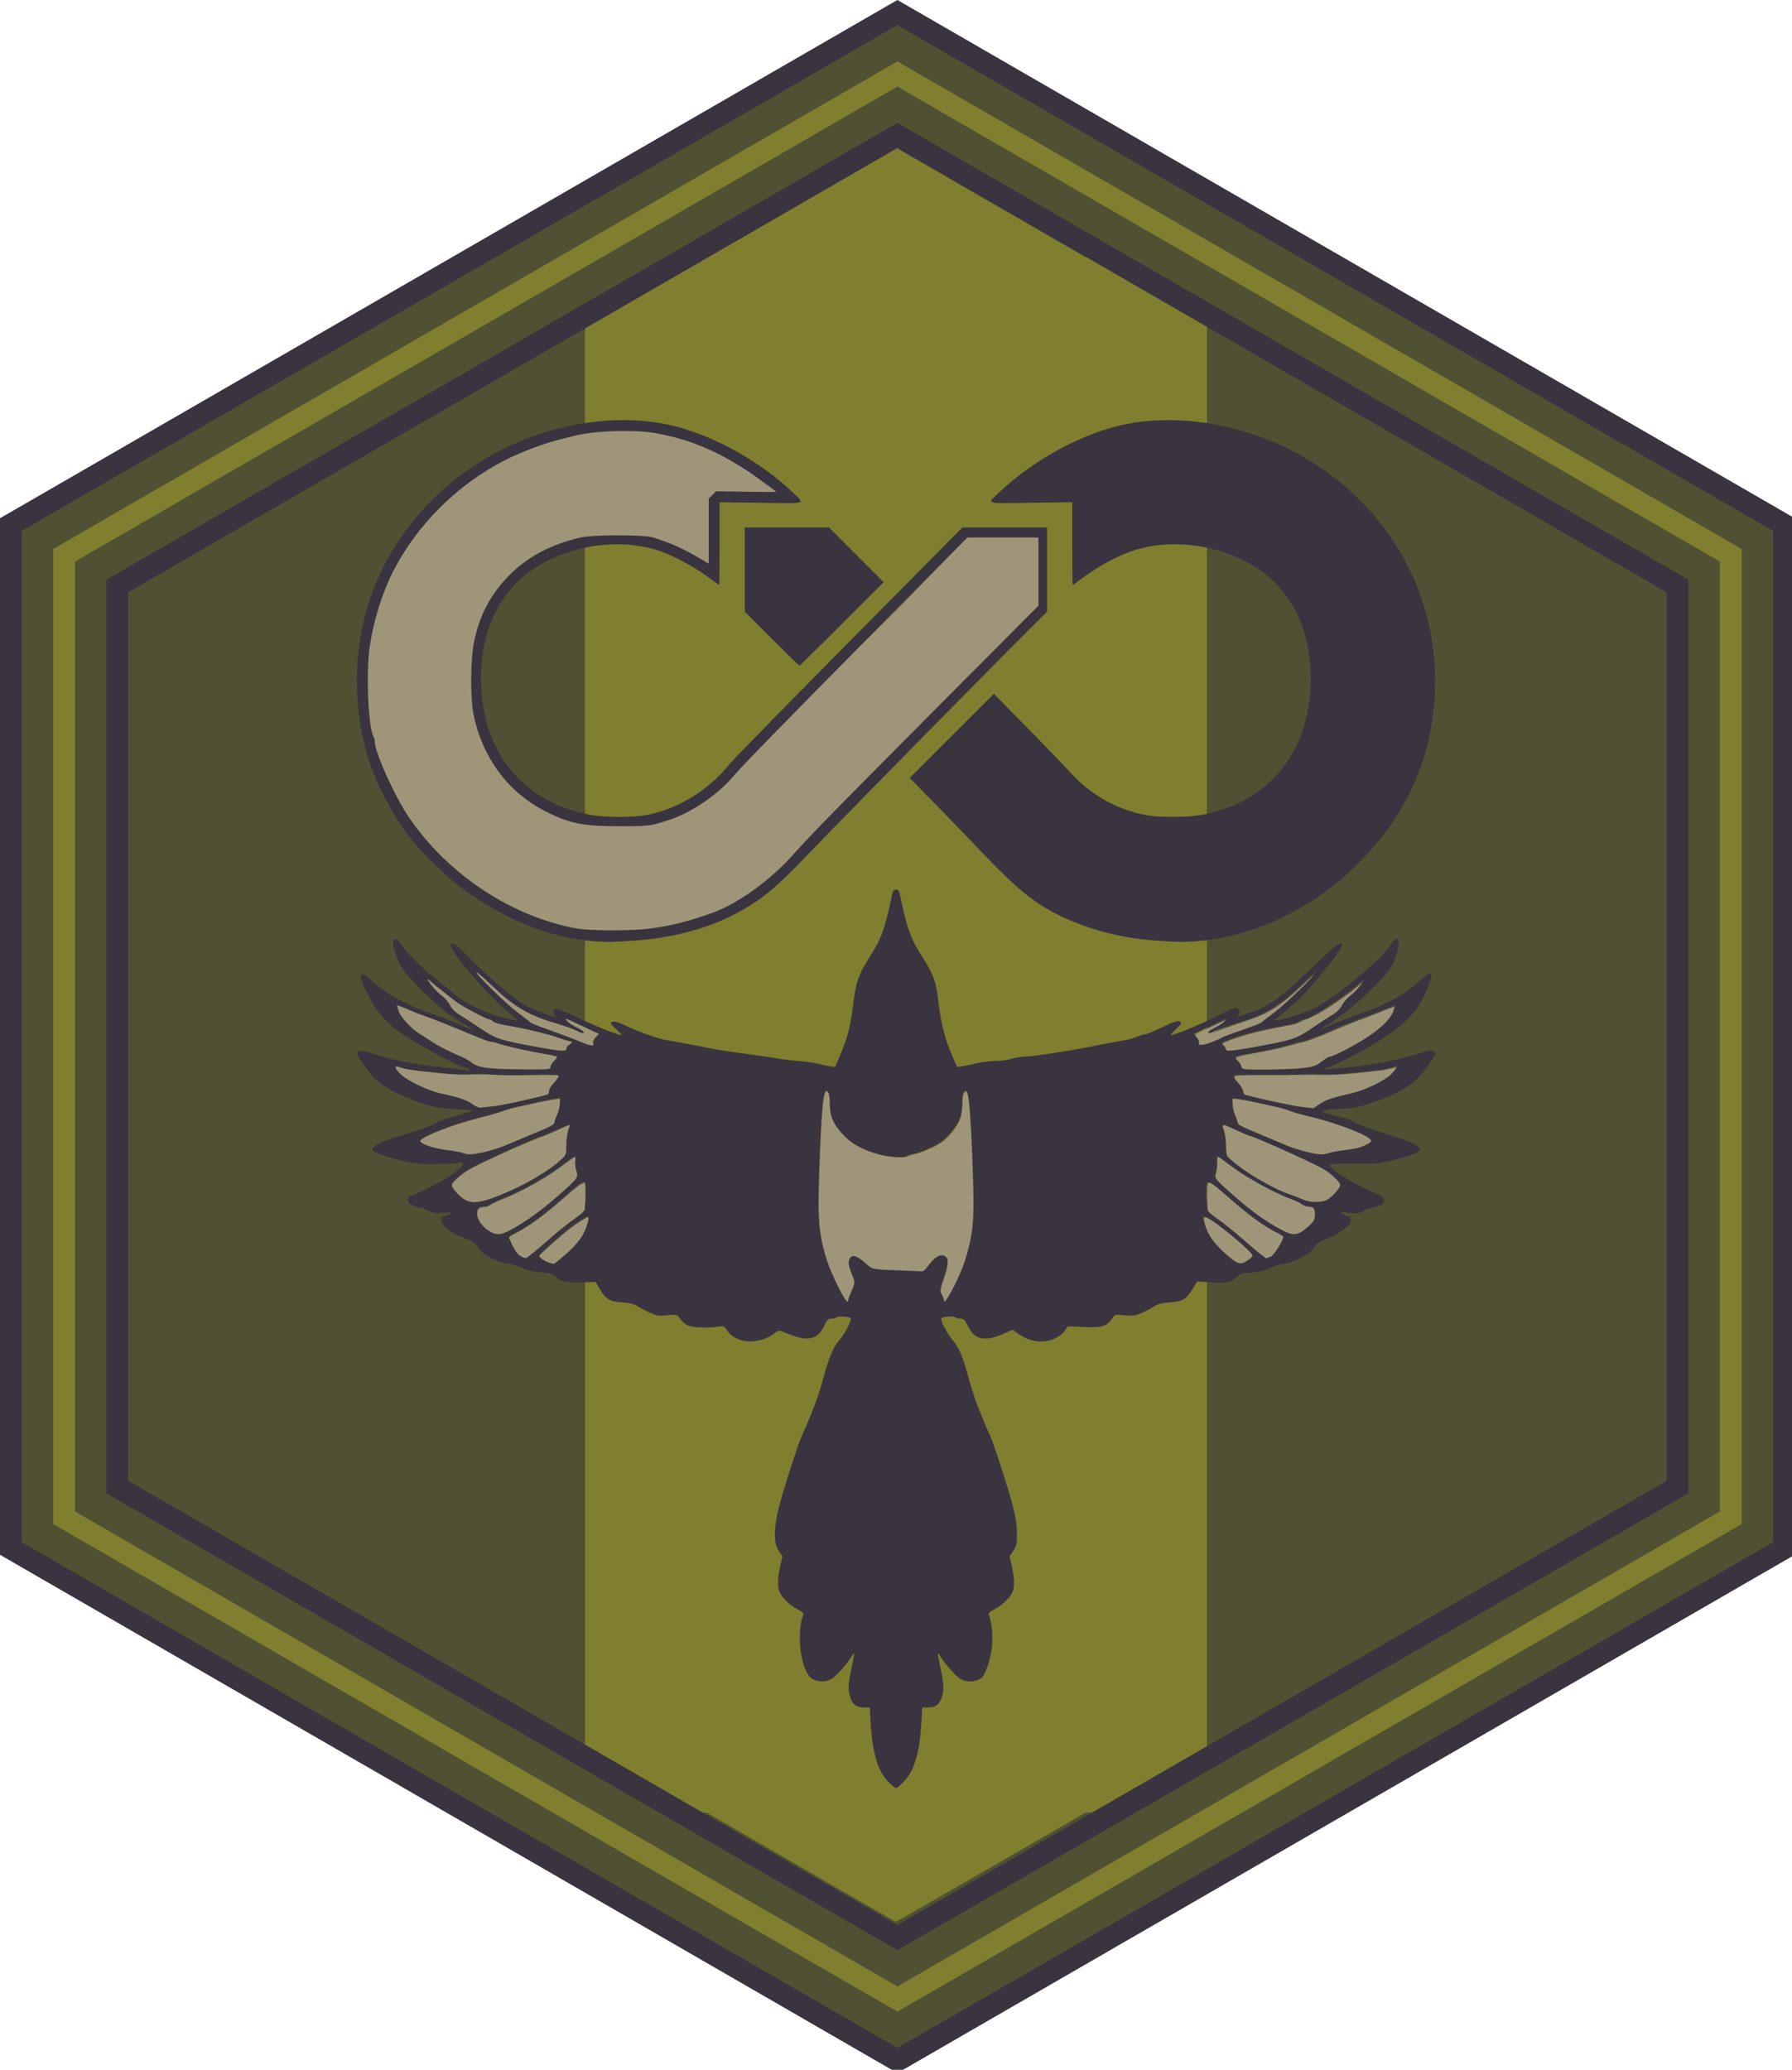 <?xml version="1.0" encoding="UTF-8" standalone="no"?>
<!-- Created with Inkscape (http://www.inkscape.org/) -->

<svg
   width="329.373mm"
   height="380.327mm"
   viewBox="0 0 329.373 380.327"
   version="1.1"
   id="svg21"
   inkscape:version="1.2.2 (732a01da63, 2022-12-09, custom)"
   sodipodi:docname="FGVSL_logo_hex_sub.svg"
   xml:space="preserve"
   xmlns:inkscape="http://www.inkscape.org/namespaces/inkscape"
   xmlns:sodipodi="http://sodipodi.sourceforge.net/DTD/sodipodi-0.dtd"
   xmlns="http://www.w3.org/2000/svg"
   xmlns:svg="http://www.w3.org/2000/svg"><sodipodi:namedview
     id="namedview23"
     pagecolor="#505050"
     bordercolor="#ffffff"
     borderopacity="1"
     inkscape:showpageshadow="0"
     inkscape:pageopacity="0"
     inkscape:pagecheckerboard="1"
     inkscape:deskcolor="#505050"
     inkscape:document-units="mm"
     showgrid="false"
     inkscape:zoom="0.70710678"
     inkscape:cx="359.21025"
     inkscape:cy="412.24325"
     inkscape:window-width="1920"
     inkscape:window-height="1016"
     inkscape:window-x="0"
     inkscape:window-y="0"
     inkscape:window-maximized="1"
     inkscape:current-layer="layer1" /><defs
     id="defs18" /><g
     inkscape:label="Bakgrund"
     inkscape:groupmode="layer"
     id="layer1"
     transform="translate(67.054,41.484)"
     style="display:inline"><path
       sodipodi:type="star"
       style="display:inline;fill:#505132;fill-opacity:1;stroke:#3a3440;stroke-width:15.118;stroke-linecap:butt;stroke-linejoin:miter;stroke-dasharray:none;stroke-opacity:1"
       id="path209"
       inkscape:flatsided="true"
       sodipodi:sides="6"
       sodipodi:cx="616.00067"
       sodipodi:cy="709.99939"
       sodipodi:r1="709.99939"
       sodipodi:r2="614.8775"
       sodipodi:arg1="-1.5707963"
       sodipodi:arg2="-1.0471975"
       inkscape:rounded="0"
       inkscape:randomized="0"
       d="m 616.001,0 614.878,355 0,709.999 -614.878,355 -614.877,-355 1.9e-5,-709.999 z"
       inkscape:transform-center-x="2.0533354e-06"
       inkscape:transform-center-y="-2.3666647e-06"
       inkscape:label="Bakgrund"
       transform="matrix(0.265,0,0,0.265,-65.351,-39.175)" /><path
       style="display:inline;fill:#807f2f;fill-opacity:1;stroke-width:0.265"
       d="m 80.17,301.607 -17.33,-10.033 -2.846,-0.01 -2.846,-0.01 -8.333,-4.805 -8.333,-4.805 V 148.68 15.416 l 8.324,-4.806 8.324,-4.806 h 2.815 2.815 L 80.202,-4.264 97.642,-14.333 115.081,-4.264 132.519,5.804 h 2.807 2.807 l 8.324,4.806 8.324,4.806 V 148.679 281.943 l -8.324,4.806 -8.324,4.806 h -2.807 -2.807 l -17.414,10.054 c -9.578,5.53 -17.457,10.049 -17.51,10.043 -0.053,-0.006 -7.894,-4.526 -17.426,-10.045 z"
       id="path348"
       inkscape:label="StolpeBana" /><path
       sodipodi:type="star"
       style="display:inline;fill:none;fill-opacity:1;stroke:#807f2f;stroke-width:15.118;stroke-linecap:butt;stroke-linejoin:miter;stroke-dasharray:none;stroke-opacity:1"
       id="path952"
       inkscape:flatsided="true"
       sodipodi:sides="6"
       sodipodi:cx="616.00067"
       sodipodi:cy="709.99939"
       sodipodi:r1="667.39935"
       sodipodi:r2="577.9848"
       sodipodi:arg1="-1.5707963"
       sodipodi:arg2="-1.0471976"
       inkscape:rounded="0"
       inkscape:randomized="0"
       d="m 616.001,42.6 577.985,333.7 0,667.399 -577.985,333.7 -577.985,-333.7 1.8e-5,-667.399 z"
       transform="matrix(0.265,0,0,0.265,-65.351,-39.175)"
       inkscape:transform-center-x="2.0533356e-06"
       inkscape:transform-center-y="-2.3666646e-06"
       inkscape:label="Rand" /><path
       sodipodi:type="star"
       style="display:inline;fill:none;fill-opacity:1;stroke:#3a3440;stroke-width:15.118;stroke-linecap:butt;stroke-linejoin:miter;stroke-dasharray:none;stroke-opacity:1"
       id="path946"
       inkscape:flatsided="true"
       sodipodi:sides="6"
       sodipodi:cx="616.00067"
       sodipodi:cy="709.99939"
       sodipodi:r1="624.79944"
       sodipodi:r2="541.09222"
       sodipodi:arg1="-1.5707963"
       sodipodi:arg2="-1.0471976"
       inkscape:rounded="0"
       inkscape:randomized="0"
       d="m 616.001,85.2 541.092,312.4 -1e-4,624.799 -541.092,312.4 -541.092,-312.4 1.7e-5,-624.799 z"
       transform="matrix(0.265,0,0,0.265,-65.351,-39.175)"
       inkscape:transform-center-x="2.0533357e-06"
       inkscape:transform-center-y="-2.3666646e-06"
       inkscape:label="Inre kant" /></g><g
     inkscape:groupmode="layer"
     id="layer3"
     inkscape:label="DevOps"
     transform="translate(-28.434,-16.842)"
     style="display:inline"><path
       style="fill:#9f9679;fill-opacity:1;stroke-width:0.42;stroke-dasharray:none"
       d="m 514.539,709.475 c -5.424,-0.48 -10.69,-0.586 -18.362,-2.572 -31.37,-8.125 -61.284,-25.874 -85.22,-50.315 -13.679,-13.968 -22.135,-25.088 -30.758,-41.911 -7.53,-14.691 -13.691,-28.736 -14.603,-35.071 -0.233,-1.619 -0.707,-4.64 -1.16,-5.82 -3.468,-9.028 -3.912,-43.289 -1.461,-60.879 1.856,-13.317 6.202,-29.817 11.624,-42.942 2.536,-6.139 9.208,-17.973 13.054,-24.009 17.652,-27.702 43.957,-51.201 72.942,-65.098 12.448,-5.968 25.984,-10.385 40.118,-13.923 14.506,-3.631 22.908,-5.408 39.929,-5.441 12.354,-0.024 19.935,0.33 29.14,2.17 12.869,2.572 23.931,7.254 36.773,13.571 8.915,4.385 15.996,9.696 23.578,14.924 4.887,3.369 18.398,13.554 19.109,14.271 0.282,0.284 -9.834,1.469 -23.744,0.161 l -20.875,0.276 -1.814,2.841 -0.509,3.189 -1.163,19.042 0.134,26.324 -6.551,-4.526 c -10.586,-7.315 -18.935,-10.598 -29.011,-13.986 -5.761,-1.937 -9.928,-2.856 -14.249,-3.226 -6.384,-0.547 -26.454,0.22 -32.978,0.761 -16.433,1.362 -36.616,8.751 -50.152,19.829 -7.023,5.747 -14.925,15.555 -19.614,23.278 -6.561,10.807 -10.289,24.543 -11.711,38.556 -0.675,6.65 -1.157,28.93 -0.484,34.631 2.097,17.753 10.856,37.532 22.157,50.741 8.798,10.283 17.52,16.532 30.368,22.849 16.001,7.867 21.926,7.403 49.829,7.403 21.003,0 19.173,-0.069 30.092,-3.635 10.669,-3.484 18.414,-8.651 28.288,-16.068 6.023,-4.524 11.746,-8.457 19.256,-16.667 11.114,-12.15 34.705,-34.672 113.887,-112.601 l 48.576,-50.593 25.534,0.291 25.803,0.1 -0.283,25.345 -0.409,23.953 -16.945,17.043 c -123.232,123.863 -133.688,135.608 -150.494,153.86 -13.498,14.66 -24.343,23.13 -37.423,31.576 -10.037,6.481 -16.783,10.164 -29.237,14.318 -12.957,4.321 -25.117,6.544 -37.397,8.104 -6.121,0.778 -36.783,0.481 -43.585,-0.122 z"
       id="path1342"
       sodipodi:nodetypes="ssssssssssssssssscccccssssssscsssssssccccccsssss"
       transform="scale(0.265)"
       inkscape:label="VitFyll" /><path
       style="display:inline;fill:#3a3440;fill-opacity:1;stroke-width:0.265;stroke-dasharray:none"
       d="m 136.241,189.654 c -7.858,-0.821 -16.505,-4.581 -23.968,-10.42 -2.123,-1.661 -6.113,-5.569 -7.96,-7.797 -2.759,-3.327 -6.047,-9.18 -7.658,-13.629 -2.755,-7.61 -3.379,-17.011 -1.687,-25.397 2.546,-12.619 10.414,-23.694 21.885,-30.809 10.852,-6.731 24.593,-9.224 35.574,-6.454 7.36,1.856 15.717,6.499 21.411,11.897 2.678,2.538 3.25,2.31 -5.474,2.189 l -7.672,-0.106 v 7.607 c 0,4.184 -0.029,7.607 -0.065,7.607 -0.036,-8e-5 -0.998,-0.692 -2.139,-1.538 -2.192,-1.626 -5.832,-3.619 -8.252,-4.519 -6.626,-2.465 -15.238,-1.688 -21.921,1.979 -7.449,4.087 -11.508,11.667 -11.464,21.409 0.06,13.209 7.508,22.476 19.999,24.881 2.707,0.521 7.876,0.535 10.48,0.028 5.797,-1.129 11.385,-4.559 15.149,-9.298 0.578,-0.728 10.456,-10.818 21.95,-22.423 l 20.899,-21.101 h 7.778 7.778 v 7.744 7.744 l -2.93,2.906 c -6.078,6.027 -35.787,36.216 -40.991,41.652 -3.866,4.039 -6.222,6.26 -8.202,7.734 -6.421,4.778 -14.29,7.469 -23.812,8.144 -4.338,0.307 -5.554,0.304 -8.708,-0.026 z m 11.727,-2.199 c 3.908,-0.516 7.11,-1.329 11.482,-2.913 4.645,-1.684 10.579,-5.963 14.734,-10.625 3.248,-3.644 8.112,-8.613 27.313,-27.899 l 17.799,-17.878 v -6.265 -6.265 h -6.53 -6.53 l -16.423,16.611 c -18.7,18.914 -24.81,25.184 -26.844,27.546 -2.747,3.19 -7.525,6.409 -11.407,7.685 -3.621,1.191 -3.745,1.207 -9.26,1.207 -6.857,0 -9.304,-0.508 -13.882,-2.883 -6.715,-3.484 -11.351,-9.81 -12.955,-17.677 -0.608,-2.984 -0.555,-10.176 0.099,-13.306 1.001,-4.792 2.834,-8.367 6.056,-11.807 3.456,-3.691 7.886,-6.092 13.67,-7.41 2.203,-0.502 11.46,-0.499 13.097,0.004 3.352,1.031 5.631,2.055 8.93,4.013 l 1.389,0.824 v -5.987 -5.987 l 0.664,-0.664 0.664,-0.664 5.554,0.081 c 3.055,0.044 5.554,0.061 5.553,0.037 -1.5e-4,-0.024 -1.28,-0.981 -2.845,-2.127 -6.537,-4.786 -12.584,-7.492 -19.381,-8.674 -4.043,-0.703 -11.518,-0.437 -15.214,0.54 -0.728,0.192 -2.156,0.557 -3.175,0.811 -2.101,0.523 -6.6,2.264 -9.072,3.512 -8.859,4.472 -16.472,12.021 -20.81,20.635 -2.003,3.978 -3.577,9.067 -4.264,13.79 -0.684,4.7 -0.273,14.631 0.679,16.409 0.144,0.269 0.262,0.709 0.262,0.977 0,1.945 3.607,9.965 6.222,13.835 7.121,10.538 18.979,18.394 30.952,20.508 2.607,0.46 10.012,0.465 13.47,0.008 z m 92.674,2.203 c -6.175,-0.443 -12.332,-2.066 -17.509,-4.617 -4.607,-2.27 -7.703,-4.771 -13.754,-11.109 -2.908,-3.046 -7.192,-7.475 -9.519,-9.843 l -4.232,-4.304 7.736,-7.734 7.736,-7.734 6.017,6.111 c 3.309,3.361 6.906,7.097 7.993,8.302 3.682,4.082 8.486,6.821 13.767,7.85 2.543,0.495 7.732,0.489 10.451,-0.013 12.395,-2.286 19.968,-11.701 20.028,-24.896 0.037,-8.127 -2.815,-14.862 -8.11,-19.15 -6.671,-5.403 -17.307,-7.201 -25.211,-4.261 -2.928,1.089 -6.028,2.824 -8.846,4.949 -0.826,0.623 -1.54,1.132 -1.587,1.132 -0.047,8e-5 -0.086,-3.423 -0.086,-7.607 v -7.607 l -7.672,0.106 c -8.689,0.12 -8.137,0.319 -5.634,-2.031 5.991,-5.626 14.143,-10.182 21.57,-12.055 10.982,-2.769 24.722,-0.276 35.574,6.454 15.584,9.666 24.135,26.337 22.699,44.258 -0.932,11.641 -5.705,21.592 -14.447,30.125 -7.846,7.658 -18.173,12.69 -28.108,13.695 -3.044,0.308 -4.29,0.305 -8.855,-0.022 z m -70.362,-55.464 -4.958,-4.963 v -7.737 -7.737 h 7.742 7.742 l 5.022,5.028 5.022,5.028 -7.669,7.672 c -4.218,4.22 -7.731,7.672 -7.806,7.672 -0.075,0 -2.368,-2.234 -5.095,-4.963 z"
       id="path425"
       inkscape:label="SvartLinje" /></g><g
     inkscape:groupmode="layer"
     id="layer4"
     inkscape:label="Skata"
     transform="translate(1.703,2.309)"><path
       style="fill:#9f9679;fill-opacity:1;stroke-width:0.211;stroke-dasharray:none"
       d="m 269.35,688.4 c -1.483,0.561 -0.519,2.372 -0.276,3.429 1.563,5.732 5.931,10.089 10.16,14.011 4.271,3.933 9.484,6.577 14.247,9.834 6.753,4.324 14.119,7.559 21.419,10.824 4.363,1.977 7.962,5.726 12.863,6.565 8.708,1.793 17.665,1.491 26.506,1.76 6.734,0.004 13.505,0.355 20.215,-0.349 1.426,-0.045 2.378,-1.285 2.554,-2.615 0.796,-2.506 3.388,-3.886 4.331,-6.272 0.165,-1.704 -2.024,-1.86 -3.202,-2.191 -9.02,-1.766 -18.075,-3.206 -26.993,-5.408 -4.93,-1.105 -9.767,-2.464 -14.595,-3.969 -2.203,-0.212 -4.338,-0.797 -6.401,-1.611 -12.671,-4.802 -25.003,-10.458 -37.734,-15.109 -7.636,-2.657 -15.058,-5.885 -22.568,-8.878 -0.175,-0.003 -0.352,-0.023 -0.526,-0.02 z"
       id="path1438"
       transform="scale(0.265)" /><path
       style="fill:#9f9679;fill-opacity:1;stroke-width:0.211;stroke-dasharray:none"
       d="m 290.605,670.428 c -1.451,0.327 -0.734,1.983 -0.064,2.72 2.726,4.25 6.282,7.884 10.251,10.982 2.484,2.108 4.118,4.941 5.894,7.615 3.131,4.134 8.052,6.239 12.156,9.199 5.73,3.631 11.154,7.803 17.238,10.842 8.319,3.702 17.447,4.904 26.3,6.698 6.953,1.208 13.884,2.708 20.917,3.352 1.537,-0.118 3.822,0.21 4.435,-1.64 0.437,-2.372 3.23,-3.168 4.142,-5.256 0.253,-1.124 -1.03,-1.699 -1.954,-1.469 -5.784,-1.304 -11.261,-3.623 -17.015,-5.072 -10.169,-2.876 -20.58,-4.738 -30.951,-6.701 -2.291,-0.492 -4.666,-1.076 -6.458,-2.679 -1.976,-0.97 -4.148,-1.359 -6.078,-2.474 -6.049,-3.02 -12.126,-6.065 -17.753,-9.827 -6.926,-5.14 -13.605,-10.594 -20.254,-16.086 -0.242,-0.156 -0.516,-0.232 -0.806,-0.204 z"
       id="path1440"
       transform="scale(0.265)" /><path
       style="fill:#9f9679;fill-opacity:1;stroke-width:0.211;stroke-dasharray:none"
       d="m 324.418,665.577 c -1.344,0.348 -0.776,1.914 -0.018,2.562 6.983,7.951 14.719,15.212 22.586,22.276 4.811,4.24 10.033,7.976 15.087,11.911 3.03,1.717 6.447,2.656 9.665,3.968 9.352,3.332 18.635,6.852 27.857,10.526 2.104,0.737 4.467,1.812 6.681,0.927 0.747,-1.314 -0.287,-3.023 0.792,-4.294 0.852,-1.452 2.514,-2.401 3.133,-3.939 0.127,-1.408 -1.772,-1.504 -2.642,-2.156 -6.812,-3.186 -13.547,-6.564 -20.474,-9.488 -1.261,-0.319 -1.736,1.367 -0.927,2.13 2.105,2.892 5.505,4.418 8.541,6.116 0.785,0.405 1.691,0.907 2.34,1.358 -3.776,-1.803 -7.619,-3.476 -11.632,-4.69 -8.289,-2.793 -16.909,-4.929 -24.645,-9.064 -10.275,-5.013 -18.829,-12.917 -27.088,-20.696 -2.805,-2.468 -5.435,-5.189 -8.502,-7.332 -0.233,-0.115 -0.496,-0.166 -0.754,-0.117 z"
       id="path1442"
       transform="scale(0.265)" /><path
       style="fill:#9f9679;fill-opacity:1;stroke-width:0.211;stroke-dasharray:none"
       d="m 268.763,730.877 c -1.566,0.032 -1.692,2.02 -0.856,2.984 3.989,6.027 10.718,9.361 17.047,12.383 5.72,2.824 11.862,4.607 18.057,6.043 5.265,1.35 10.657,2.423 15.536,4.904 2.802,1.422 5.253,3.894 8.494,4.22 7.557,-0.588 15.069,-1.686 22.462,-3.365 8.21,-1.805 16.48,-3.429 24.562,-5.752 2.105,-0.975 1.46,-3.739 2.644,-5.389 1.651,-2.93 4.763,-4.952 5.81,-8.221 0.067,-1.637 -1.895,-1.84 -3.117,-1.835 -10.686,-0.423 -21.356,0.237 -32.042,0.014 -5.157,-0.007 -10.296,-0.172 -15.446,-0.552 -10.47,-0.149 -20.949,0.556 -31.37,-0.726 -8.767,-0.962 -17.669,-1.507 -26.249,-3.282 -1.875,-0.353 -3.629,-1.255 -5.532,-1.426 z"
       id="path1445"
       transform="scale(0.265)" /><path
       style="fill:#9f9679;fill-opacity:1;stroke-width:0.211;stroke-dasharray:none"
       d="m 382.237,753.012 c -10.365,1.326 -20.571,3.914 -30.789,6.146 -6.217,1.352 -12.083,3.902 -18.258,5.416 -9.394,2.425 -18.826,4.897 -27.96,8.241 -6.375,2.384 -12.9,4.623 -18.726,8.203 -1.327,0.675 -2.698,2.509 -1.365,3.84 3.151,2.735 7.413,3.65 11.361,4.631 6.937,1.628 14.186,1.755 20.904,4.154 5.437,0.505 10.819,-0.956 16.058,-2.231 10.25,-2.763 19.779,-7.536 29.61,-11.437 4.908,-2.161 10.034,-3.926 14.659,-6.671 1.323,-0.726 1.918,-2.14 2.172,-3.551 1.501,-4.179 3.443,-8.326 3.508,-12.855 -0.1,-1.231 0.715,-3.25 -0.817,-3.854 -0.117,-0.029 -0.238,-0.038 -0.358,-0.032 z"
       id="path1447"
       transform="scale(0.265)" /><path
       style="fill:#9f9679;fill-opacity:1;stroke-width:0.211;stroke-dasharray:none"
       d="m 388.965,771.206 c -7.049,2.533 -13.592,6.349 -20.74,8.646 -13.679,5.328 -26.977,11.578 -40.254,17.827 -6.745,3.209 -13.515,6.74 -18.784,12.152 -1.583,1.517 -3.362,3.837 -2.187,6.101 1.943,3.399 4.809,6.262 7.985,8.527 3.514,2.547 8.087,3.008 12.243,2.128 7.795,-1.624 15.141,-4.862 22.379,-8.094 12.488,-5.88 24.809,-12.601 35.092,-21.923 1.814,-1.495 2.994,-3.674 3.023,-6.046 0.451,-5.347 0.045,-10.828 2.104,-15.899 0.372,-1.13 1.125,-3.427 -0.861,-3.418 z"
       id="path1449"
       transform="scale(0.265)" /><path
       style="fill:#9f9679;fill-opacity:1;stroke-width:0.211;stroke-dasharray:none"
       d="m 392.839,793.342 c -2.218,0.826 -3.967,2.597 -5.935,3.879 -12.082,9.199 -25.308,16.969 -39.155,23.232 -5.175,2.354 -10.724,4.059 -15.519,7.19 -2.322,0.958 -5.55,0.055 -7.161,2.428 -1.31,1.908 -0.855,4.378 -0.624,6.532 1.854,5.533 6.541,9.911 11.904,12.038 3.709,1.602 7.676,-0.16 11.018,-1.817 14.491,-7.421 27.15,-17.875 39.228,-28.677 2.781,-2.692 5.892,-5.17 8.055,-8.414 1.342,-2.197 0.386,-4.752 -0.194,-7.013 -0.657,-2.87 -0.043,-5.846 -0.486,-8.723 -0.178,-0.437 -0.666,-0.712 -1.131,-0.655 z"
       id="path1451"
       transform="scale(0.265)" /><path
       style="fill:#9f9679;fill-opacity:1;stroke-width:0.211;stroke-dasharray:none"
       d="m 399.408,811.241 c -3.355,0.765 -5.91,3.35 -8.549,5.4 -11.822,10.13 -23.367,20.803 -37.041,28.42 -2.512,1.529 -5.494,2.505 -7.548,4.658 -0.582,1.205 0.637,2.461 0.975,3.637 2.027,3.949 3.605,8.619 7.591,11.054 1.342,0.703 2.865,1.603 4.416,1.378 3.419,-1.968 6.272,-4.787 9.344,-7.239 8.756,-7.518 17.439,-15.113 26.848,-21.792 1.77,-1.503 4.031,-2.772 5.007,-4.97 0.76,-3.694 0.541,-7.519 0.726,-11.271 -0.084,-2.86 0.159,-5.822 -0.608,-8.601 -0.2,-0.442 -0.685,-0.702 -1.163,-0.672 z"
       id="path1453"
       transform="scale(0.265)" /><path
       style="fill:#9f9679;fill-opacity:1;stroke-width:0.211;stroke-dasharray:none"
       d="m 401.49,835.659 c -2.888,0.591 -5.292,2.52 -7.758,4.038 -7.674,5.332 -14.61,11.639 -21.55,17.875 -1.701,1.739 -3.81,3.208 -5.067,5.313 -0.125,1.436 1.383,2.334 2.285,3.245 2.5,1.772 5.377,3.141 8.395,3.726 1.759,-0.102 3.008,-1.684 4.395,-2.609 4.85,-4.091 9.682,-8.294 13.739,-13.193 3.8,-4.85 6.434,-10.672 7.359,-16.768 0.09,-1.004 -0.831,-1.769 -1.799,-1.627 z"
       id="path1455"
       transform="scale(0.265)" /><path
       style="fill:#9f9679;fill-opacity:1;stroke-width:0.211;stroke-dasharray:none"
       d="m 664.302,747.919 c -2.302,0.896 -2.857,3.65 -2.967,5.862 -0.376,5.674 -0.136,11.666 -3.116,16.732 -2.746,4.815 -6.366,9.103 -10.686,12.588 -4.394,3.11 -9.39,5.283 -14.414,7.163 -3.569,1.297 -7.349,1.914 -10.854,3.417 -3.943,0.583 -7.892,0.069 -11.799,-0.412 -9.361,-1.452 -18.664,-4.742 -26.209,-10.547 -5.127,-4.202 -9.751,-9.438 -12.003,-15.727 -1.824,-5.158 -0.935,-10.766 -2.024,-16.073 -0.415,-1.315 -1.416,-3.045 -2.977,-2.973 -1.564,0.652 -1.643,2.701 -2.13,4.101 -1.273,6.588 -1.418,13.333 -1.911,20.01 -0.935,17.245 -1.662,34.506 -1.919,51.775 -0.133,12.932 0.712,26.021 4.51,38.456 2.908,10.069 7.293,19.666 12.356,28.822 1.1,1.607 1.869,3.693 3.618,4.706 1.427,0.476 1.972,-1.213 2.066,-2.295 1.108,-4.031 3.871,-7.615 3.989,-11.893 -0.31,-3.595 -2.356,-6.744 -3.22,-10.21 -0.554,-2.187 -1.043,-4.924 0.804,-6.599 1.855,-0.832 3.81,0.631 5.325,1.607 3.276,2.124 5.734,5.652 9.635,6.696 5.509,1.113 11.18,0.94 16.769,1.274 5.759,0.181 11.518,0.527 17.265,0.7 3.03,-1.156 4.429,-4.394 6.613,-6.584 2.023,-2.115 4.434,-4.88 7.676,-4.448 1.853,0.463 2.557,2.57 2.263,4.293 -0.768,6.141 -3.675,11.763 -4.838,17.811 -0.407,1.808 0.301,3.53 1.212,5.056 0.531,1.199 1.235,2.46 1.053,3.805 0.354,1.501 2.268,0.893 2.844,-0.114 3.526,-4.543 5.85,-9.879 8.316,-15.038 6.165,-13.256 10.186,-27.619 10.846,-42.265 0.723,-15.845 -0.16,-31.706 -0.716,-47.543 -0.578,-11.836 -0.942,-23.705 -2.338,-35.48 -0.435,-2.165 -0.633,-4.614 -2.065,-6.387 -0.261,-0.234 -0.628,-0.339 -0.973,-0.285 z"
       id="path1457"
       transform="scale(0.265)" /><path
       style="fill:#9f9679;fill-opacity:1;stroke-width:0.211;stroke-dasharray:none"
       d="m 830.062,835.527 c -1.607,0.066 -1.525,2.038 -1.145,3.147 1.254,5.928 3.83,11.602 7.867,16.158 4.203,4.749 8.77,9.26 13.975,12.907 2.171,1.633 5.209,2.325 7.684,0.938 2.28,-1.175 4.659,-2.634 5.991,-4.888 0.364,-1.675 -1.355,-2.841 -2.275,-4.007 -6.98,-6.941 -14.689,-13.117 -22.568,-19.002 -2.926,-1.951 -5.715,-4.466 -9.231,-5.244 -0.1,-0.01 -0.2,-0.014 -0.3,-0.01 z"
       id="path1467"
       transform="scale(0.265)" /><path
       style="fill:#9f9679;fill-opacity:1;stroke-width:0.211;stroke-dasharray:none"
       d="m 832.572,811.303 c -1.754,0.24 -1.504,2.44 -1.592,3.736 -0.062,5.476 -0.18,10.985 0.387,16.438 0.918,2.323 3.281,3.641 5.092,5.211 7.974,5.722 15.546,11.974 22.913,18.454 4.278,3.542 8.321,7.429 12.99,10.46 1.477,0.769 3.073,-0.42 4.454,-0.929 2.359,-1.503 3.732,-4.111 5.313,-6.341 1.457,-2.487 3.243,-4.965 3.745,-7.854 -0.311,-1.875 -2.542,-2.446 -3.91,-3.393 -14.969,-7.49 -27.381,-18.911 -39.971,-29.715 -2.718,-2.136 -5.29,-4.664 -8.551,-5.948 -0.283,-0.079 -0.576,-0.137 -0.871,-0.119 z"
       id="path1469"
       transform="scale(0.265)" /><path
       style="fill:#9f9679;fill-opacity:1;stroke-width:0.211;stroke-dasharray:none"
       d="m 838.966,793.357 c -1.572,0.305 -0.935,2.328 -1.128,3.461 -9.1e-4,2.772 0.073,5.58 -0.848,8.251 -0.668,2.165 -0.217,4.64 1.48,6.217 6.346,6.78 13.524,12.724 20.688,18.611 8.489,6.785 17.466,13.106 27.322,17.752 2.89,1.414 6.332,2.266 9.414,0.917 4.199,-1.754 7.488,-5.11 10.482,-8.435 1.868,-2.339 1.302,-5.529 1.271,-8.298 -0.153,-2.319 -2.541,-3.529 -4.626,-3.583 -1.909,-0.061 -3.809,-0.559 -5.275,-1.839 -5.486,-2.977 -11.5,-4.825 -17.083,-7.612 -12.093,-5.821 -23.739,-12.597 -34.446,-20.767 -2.297,-1.56 -4.408,-3.499 -6.946,-4.65 -0.099,-0.021 -0.202,-0.028 -0.303,-0.024 z"
       id="path1471"
       transform="scale(0.265)" /><path
       style="fill:#9f9679;fill-opacity:1;stroke-width:0.211;stroke-dasharray:none"
       d="m 842.885,771.273 c -1.625,0.207 -1.145,2.175 -0.737,3.214 2.074,5.181 1.709,10.776 2.137,16.239 0.036,2.305 1.233,4.385 2.994,5.818 7.34,6.791 15.939,12.056 24.617,16.948 6.553,3.628 13.345,6.842 20.452,9.233 4.881,1.823 9.726,4.342 15.081,4.186 3.589,-0.033 7.517,-0.417 10.292,-2.954 2.884,-2.469 5.78,-5.163 7.534,-8.579 0.847,-1.992 -1.1,-3.697 -2.201,-5.123 -4.244,-4.886 -9.918,-8.177 -15.699,-10.916 -13.809,-6.712 -27.79,-13.089 -41.979,-18.958 -2.362,-1.024 -4.911,-1.46 -7.217,-2.635 -5.022,-2.085 -9.843,-4.691 -14.986,-6.46 -0.095,-0.012 -0.191,-0.017 -0.287,-0.011 z"
       id="path1473"
       transform="scale(0.265)" /><path
       style="fill:#9f9679;fill-opacity:1;stroke-width:0.211;stroke-dasharray:none"
       d="m 848.911,753.128 c -0.937,1.16 -0.244,2.835 -0.285,4.217 0.182,3.688 1.405,7.182 2.805,10.562 0.861,1.939 0.896,4.706 3.194,5.599 9.332,4.764 19.181,8.384 28.777,12.565 8.144,3.337 16.552,6.256 25.281,7.568 3.502,0.435 6.988,-0.289 10.327,-1.291 8,-1.883 16.637,-1.443 24.079,-5.351 1.486,-0.837 3.711,-1.673 3.838,-3.65 -0.431,-1.893 -2.551,-2.702 -4.007,-3.691 -8.416,-4.52 -17.538,-7.55 -26.638,-10.363 -8.744,-2.75 -17.779,-4.434 -26.454,-7.389 -7.362,-2.808 -15.214,-3.941 -22.852,-5.75 -5.828,-1.217 -11.677,-2.608 -17.602,-3.128 -0.154,0.034 -0.308,0.068 -0.463,0.101 z"
       id="path1475"
       transform="scale(0.265)" /><path
       style="fill:#9f9679;fill-opacity:1;stroke-width:0.421;stroke-dasharray:none"
       d="m 963.319,730.926 c -5.367,1.537 -10.862,2.659 -16.426,3.116 -13.619,1.531 -27.172,3.037 -40.877,2.563 -18.413,0.077 -36.852,-0.133 -55.247,0.593 -2.207,1.074 -0.21,3.64 0.84,4.818 2.142,2.518 4.549,5.132 4.88,8.546 1.996,2.634 5.879,2.493 8.769,3.513 13.323,3.096 26.736,6.406 40.371,7.549 4.265,-2.105 8.048,-5.25 12.735,-6.511 10.134,-3.117 20.845,-4.931 30.405,-9.828 6.02,-3.028 12.497,-6.656 15.734,-12.823 0.261,-0.766 -0.359,-1.63 -1.185,-1.536 z"
       id="path1477"
       transform="scale(0.265)" /><path
       style="fill:#9f9679;fill-opacity:1;stroke-width:0.421;stroke-dasharray:none"
       d="m 962.041,688.78 c -9.044,3.242 -17.842,7.117 -26.911,10.339 -12.693,4.571 -24.763,10.989 -37.69,14.787 -6.99,1.416 -13.727,3.824 -20.752,5.115 -8.255,2.042 -16.805,2.828 -24.982,5.205 -2.212,1.192 0.314,3.338 1.305,4.493 2.004,1.819 2.128,6.054 5.552,5.873 14.388,0.21 28.868,0.556 43.179,-1.201 5.06,-0.43 9.257,-3.381 13.27,-6.16 5.418,-2.61 11.128,-4.661 16.353,-7.704 10.553,-5.876 21.531,-12.15 28.847,-22.03 1.439,-2.398 2.92,-5.131 2.906,-7.975 -0.136,-0.421 -0.632,-0.775 -1.077,-0.74 z"
       id="path1479"
       transform="scale(0.265)" /><path
       style="fill:#9f9679;fill-opacity:1;stroke-width:0.421;stroke-dasharray:none"
       d="m 939.778,672.016 c -4.245,2.264 -7.541,6.073 -11.569,8.731 -8.838,6.336 -17.812,12.865 -27.881,17.165 -3.617,0.699 -6.479,3.424 -10.224,3.84 -15.991,3.184 -32.359,5.956 -47.444,12.438 -1.943,0.755 -0.885,2.918 0.408,3.749 1.336,1.117 1.1,3.882 3.45,3.727 9.012,-0.218 17.828,-2.584 26.701,-4.006 9.938,-1.976 20.437,-3.536 28.854,-9.64 7.252,-4.752 14.798,-9.169 21.552,-14.613 3.105,-3.791 5.834,-7.93 9.662,-11.083 2.668,-2.878 6.079,-5.479 7.65,-9.138 0.065,-0.642 -0.511,-1.235 -1.16,-1.169 z"
       id="path1481"
       transform="scale(0.265)" /><path
       style="display:inline;fill:#9f9679;fill-opacity:1;stroke-width:0.421;stroke-dasharray:none"
       d="m 906.199,666.642 c -3.591,1.948 -6.233,5.403 -9.396,7.983 -9.38,8.864 -19.619,17.534 -31.789,21.955 -10.019,3.872 -20.507,6.701 -30.399,11.007 3.548,-2.507 8.196,-3.845 10.841,-7.42 0.541,-2.16 -2.213,-1.727 -3.296,-0.892 -6.488,2.947 -13.023,6.022 -19.212,9.455 -0.75,1.826 1.669,3.292 2.204,5.027 0.633,1.354 -0.027,3.911 2.238,3.825 7.129,-0.178 13.263,-4.53 19.853,-6.745 7.438,-3.165 15.495,-5.027 22.686,-8.802 13.638,-9.663 25.892,-21.189 37.173,-33.484 0.684,-0.721 0.135,-2.045 -0.904,-1.907 z"
       id="path1483"
       transform="scale(0.265)" /><path
       style="display:inline;fill:#3a3440;fill-opacity:1;stroke-width:0.265"
       d="m 161.553,325.075 c -1.904,-1.959 -2.895,-5.246 -3.215,-10.661 l -0.176,-2.977 h -0.88 c -1.465,0 -2.129,-0.402 -2.597,-1.572 -0.567,-1.417 -0.547,-2.565 0.095,-5.572 0.601,-2.812 0.639,-3.265 0.213,-2.514 -0.748,1.319 -2.717,3.636 -3.599,4.235 -1.09,0.741 -2.284,0.84 -3.583,0.297 -2.175,-0.909 -3.316,-8.141 -1.877,-11.891 0.116,-0.302 -0.196,-0.595 -1.144,-1.075 -1.373,-0.696 -2.843,-2.164 -3.257,-3.254 -0.36,-0.948 -0.303,-2.513 0.168,-4.585 l 0.415,-1.825 -0.68,-1 c -1.18,-1.737 -0.921,-5.16 0.829,-10.932 1.223,-4.035 2.94,-9.209 3.352,-10.104 1.832,-3.978 3.254,-7.775 4.027,-10.754 0.97,-3.74 1.815,-5.712 3.054,-7.131 0.967,-1.108 2.116,-3.362 1.943,-3.812 -0.143,-0.372 -2.312,-0.492 -2.66,-0.147 -0.11,0.109 -0.509,0.198 -0.887,0.198 -0.567,0 -0.8,0.238 -1.333,1.36 -1.191,2.509 -3.003,2.898 -6.599,1.417 -1.686,-0.694 -1.699,-0.695 -2.381,-0.191 -1.292,0.955 -2.394,1.39 -3.93,1.55 -1.987,0.208 -3.969,-0.574 -4.875,-1.923 -0.598,-0.89 -0.642,-0.906 -1.935,-0.725 -1.972,0.276 -4.598,0.129 -5.436,-0.304 -0.407,-0.21 -0.996,-0.742 -1.308,-1.18 -0.561,-0.788 -0.59,-0.796 -2.368,-0.631 -1.585,0.147 -1.98,0.085 -3.302,-0.52 -0.826,-0.378 -1.824,-0.914 -2.217,-1.19 -0.473,-0.332 -1.343,-0.545 -2.573,-0.63 -2.401,-0.166 -3.195,-0.609 -4.223,-2.353 l -0.84,-1.426 -2.624,0.09 c -2.822,0.097 -3.79,-0.129 -4.873,-1.134 -0.533,-0.495 -1.052,-0.64 -2.669,-0.749 -1.373,-0.093 -2.483,-0.353 -3.514,-0.825 -0.828,-0.379 -1.79,-0.689 -2.136,-0.689 -0.901,0 -3.569,-1.035 -4.58,-1.777 -0.473,-0.347 -1.027,-0.954 -1.231,-1.349 -0.217,-0.42 -0.849,-0.922 -1.521,-1.21 -0.632,-0.27 -1.632,-0.698 -2.222,-0.95 -1.534,-0.656 -3.029,-2.044 -3.029,-2.811 0,-0.424 0.153,-0.637 0.463,-0.643 0.255,-0.005 0.761,-0.19 1.124,-0.412 0.622,-0.379 0.557,-0.393 -1.114,-0.249 -1.472,0.127 -1.946,0.062 -2.774,-0.382 -0.549,-0.294 -1.221,-0.535 -1.492,-0.535 -0.271,0 -0.898,-0.192 -1.393,-0.427 -0.653,-0.31 -0.9,-0.6 -0.9,-1.058 0,-0.36 0.157,-0.631 0.364,-0.631 0.2,0 2.016,-0.843 4.035,-1.873 3.495,-1.783 5.655,-3.368 5.655,-4.15 0,-0.197 -0.089,-0.305 -0.198,-0.239 -0.518,0.312 -6.729,0.445 -8.532,0.183 -3.478,-0.505 -7.938,-1.936 -7.938,-2.546 0,-0.591 1.482,-1.352 4.366,-2.243 1.455,-0.45 3.42,-1.059 4.366,-1.355 0.946,-0.295 2.196,-0.809 2.778,-1.141 0.582,-0.332 1.594,-0.744 2.249,-0.916 0.655,-0.172 2.024,-0.57 3.043,-0.884 l 1.852,-0.571 -1.587,-0.173 c -0.873,-0.095 -2.334,-0.186 -3.246,-0.202 -3.372,-0.058 -10.259,-2.82 -12.961,-5.198 -1.462,-1.287 -3.888,-4.743 -3.627,-5.166 0.235,-0.379 1.184,-0.298 2.915,0.25 3.889,1.231 7.225,1.909 11.891,2.417 2.765,0.301 5.25,0.615 5.523,0.697 0.322,0.097 0.433,0.046 0.315,-0.144 -0.1,-0.161 -0.335,-0.293 -0.523,-0.293 -0.566,0 -6.168,-2.836 -9.416,-4.767 -4.27,-2.538 -6.669,-4.818 -8.238,-7.829 -2.577,-4.945 -2.356,-5.885 0.721,-3.077 2.402,2.191 6.28,4.265 10.789,5.77 1.581,0.528 3.891,1.426 5.132,1.997 1.241,0.571 2.295,0.999 2.343,0.952 0.047,-0.047 -0.714,-0.545 -1.692,-1.106 -2.799,-1.605 -5.516,-3.808 -8.539,-6.923 -2.902,-2.99 -3.649,-4.166 -4.339,-6.831 -0.303,-1.17 -0.329,-1.621 -0.101,-1.761 0.489,-0.302 0.835,-0.045 1.63,1.212 0.795,1.257 3.631,4.02 6.291,6.129 0.891,0.707 2.251,1.821 3.021,2.475 2.077,1.766 5.673,3.566 8.689,4.349 1.435,0.373 2.786,0.678 3.003,0.678 0.217,0 -0.302,-0.528 -1.153,-1.173 -2.864,-2.17 -9.142,-9.12 -10.63,-11.768 -0.528,-0.939 -0.555,-1.107 -0.198,-1.243 0.272,-0.104 0.884,0.323 1.804,1.26 4.118,4.193 9.504,8.887 11.423,9.955 1.988,1.107 6.344,2.702 5.748,2.106 -0.376,-0.376 -0.391,-1.167 -0.026,-1.392 0.151,-0.093 2.078,0.688 4.281,1.736 3.502,1.666 7.256,3.165 7.926,3.165 0.12,0 -0.258,-0.431 -0.84,-0.957 -0.583,-0.526 -1.059,-1.049 -1.059,-1.162 0,-0.515 0.929,-0.467 2.065,0.105 2.226,1.123 6.322,2.629 7.857,2.891 2.606,0.443 5.653,1.014 7.827,1.465 1.37,0.284 4.456,0.774 6.857,1.088 2.401,0.314 4.961,0.688 5.689,0.83 0.728,0.143 2.573,0.37 4.101,0.504 1.528,0.135 3.254,0.38 3.836,0.546 0.582,0.165 1.487,0.358 2.011,0.43 l 0.953,0.129 1.092,-2.604 c 1.283,-3.06 1.734,-4.894 2.272,-9.252 0.467,-3.78 0.953,-5.182 2.791,-8.047 2.405,-3.749 2.948,-5.245 4.391,-12.094 0.079,-0.372 0.32,-0.595 0.645,-0.595 0.325,0 0.566,0.223 0.645,0.595 1.443,6.849 1.986,8.344 4.391,12.094 1.771,2.761 2.353,4.345 2.671,7.275 0.436,4.007 1.205,7.23 2.385,9.993 l 1.124,2.632 0.94,-0.131 c 0.517,-0.072 1.714,-0.316 2.66,-0.543 0.946,-0.226 2.494,-0.417 3.44,-0.424 0.946,-0.007 2.304,-0.189 3.019,-0.406 0.714,-0.217 1.805,-0.394 2.424,-0.394 1.234,0 8.347,-1.074 11.491,-1.734 1.727,-0.363 4.7,-0.918 7.261,-1.355 0.428,-0.073 1.351,-0.359 2.051,-0.634 0.7,-0.276 1.272,-0.45 1.272,-0.388 0,0.145 2.046,-0.722 4.155,-1.76 1.516,-0.747 2.46,-0.844 2.46,-0.252 0,0.133 -0.477,0.673 -1.059,1.199 -0.583,0.526 -0.961,0.957 -0.84,0.957 0.697,0 4.488,-1.527 7.824,-3.152 2.117,-1.031 3.957,-1.875 4.089,-1.875 0.132,0 0.388,0.179 0.569,0.397 0.263,0.317 0.263,0.477 0,0.794 -0.433,0.522 -0.018,0.522 1.231,0 0.522,-0.218 1.123,-0.397 1.336,-0.397 0.212,0 1.405,-0.566 2.65,-1.257 2.239,-1.243 4.095,-2.84 10.689,-9.198 3.796,-3.661 4.188,-2.497 0.625,1.855 -1.625,1.985 -3.38,4.063 -4.395,5.201 -0.957,1.074 -4.232,3.947 -5.125,4.495 -2.096,1.288 4.273,-0.431 7.229,-1.95 3.182,-1.635 11.393,-8.319 13.027,-10.602 1.256,-1.756 1.575,-2.083 1.915,-1.962 0.646,0.229 -0.055,3.29 -1.195,5.215 -1.482,2.503 -8.379,8.732 -11.62,10.496 -0.709,0.386 -1.232,0.759 -1.162,0.829 0.07,0.07 0.279,0.008 0.464,-0.137 0.404,-0.317 6.036,-2.561 7.349,-2.928 1.309,-0.366 5.086,-2.067 6.692,-3.015 0.746,-0.44 2.208,-1.562 3.249,-2.493 1.041,-0.932 2.028,-1.694 2.194,-1.694 0.699,0 0.003,2.216 -1.675,5.339 -1.778,3.307 -5.946,6.526 -13.261,10.238 -1.468,0.745 -3.135,1.533 -3.704,1.751 l -1.035,0.397 1.72,-0.139 c 6.859,-0.555 11.968,-1.495 16.976,-3.122 1.021,-0.332 1.314,-0.341 1.705,-0.056 0.438,0.32 0.372,0.492 -0.93,2.428 -2.277,3.385 -5.022,5.199 -10.722,7.086 -2.041,0.676 -3.374,0.958 -4.618,0.976 -2.286,0.034 -4.767,0.364 -4.263,0.567 0.752,0.302 3.045,0.958 3.969,1.134 0.509,0.097 1.402,0.443 1.984,0.769 1.159,0.648 2.663,1.193 7.276,2.638 3.287,1.029 4.763,1.772 4.763,2.399 0,0.498 -0.981,0.906 -4.498,1.872 -2.611,0.718 -3.061,0.761 -7.474,0.73 -2.583,-0.018 -4.696,0.052 -4.696,0.155 0,0.803 4.182,3.43 8.268,5.195 1.445,0.624 1.786,0.885 1.786,1.364 0,0.696 -0.518,1.018 -2.277,1.412 -0.707,0.159 -1.485,0.468 -1.728,0.689 -0.351,0.318 -0.844,0.365 -2.386,0.229 -1.871,-0.165 -1.915,-0.156 -1.185,0.246 0.417,0.23 0.923,0.418 1.124,0.418 0.213,0 0.367,0.272 0.367,0.648 0,0.929 -1.917,2.435 -4.298,3.377 -1.431,0.566 -2.085,0.985 -2.417,1.547 -0.25,0.424 -0.836,1.046 -1.302,1.383 -1.108,0.802 -3.574,1.775 -4.499,1.775 -0.402,0 -1.326,0.301 -2.053,0.67 -1.157,0.586 -2.667,0.892 -5.019,1.018 -0.368,0.02 -1.022,0.362 -1.452,0.761 -0.986,0.915 -1.993,1.102 -4.902,0.914 l -2.317,-0.15 -0.938,1.52 c -1.107,1.793 -1.786,2.166 -4.273,2.348 -1.213,0.088 -2.098,0.308 -2.566,0.637 -0.393,0.276 -1.39,0.811 -2.217,1.19 -1.323,0.606 -1.717,0.668 -3.302,0.52 -1.778,-0.165 -1.807,-0.158 -2.368,0.631 -1.011,1.42 -1.856,1.669 -5.164,1.523 l -2.943,-0.13 -0.592,0.864 c -0.361,0.527 -1.123,1.092 -1.955,1.45 -2.148,0.924 -4.617,0.512 -6.859,-1.146 l -0.715,-0.528 -1.667,0.725 c -3.485,1.517 -5.376,1.113 -6.57,-1.402 -0.533,-1.122 -0.766,-1.36 -1.333,-1.36 -0.378,0 -0.777,-0.089 -0.887,-0.198 -0.348,-0.345 -2.517,-0.226 -2.66,0.147 -0.173,0.45 0.975,2.704 1.943,3.812 1.239,1.419 2.083,3.391 3.054,7.131 0.773,2.979 2.195,6.776 4.027,10.754 0.412,0.895 2.129,6.069 3.352,10.104 1.116,3.681 1.509,5.736 1.509,7.893 0,1.753 -0.095,2.179 -0.68,3.039 l -0.68,1 0.415,1.825 c 0.471,2.072 0.529,3.637 0.168,4.585 -0.414,1.09 -1.884,2.559 -3.257,3.254 -0.948,0.48 -1.259,0.773 -1.144,1.075 0.972,2.533 0.856,6.588 -0.273,9.576 -0.626,1.657 -0.87,2.008 -1.604,2.315 -1.299,0.543 -2.493,0.443 -3.583,-0.297 -0.882,-0.599 -2.851,-2.916 -3.599,-4.235 -0.426,-0.752 -0.388,-0.298 0.213,2.514 0.643,3.007 0.662,4.155 0.095,5.572 -0.468,1.17 -1.133,1.572 -2.597,1.572 h -0.88 l -0.176,2.977 c -0.32,5.415 -1.311,8.702 -3.215,10.661 -0.63,0.648 -1.274,1.179 -1.43,1.179 -0.156,0 -0.8,-0.53 -1.43,-1.179 z m -7.357,-88.449 c -0.03,-0.109 0.132,-0.615 0.361,-1.124 0.948,-2.107 0.95,-2.138 0.314,-3.684 -0.696,-1.691 -0.759,-2.374 -0.281,-3.028 0.45,-0.616 1.37,-0.27 2.858,1.074 1.226,1.107 1.061,1.074 6.329,1.266 1.965,0.071 3.745,0.152 3.957,0.178 0.212,0.027 0.628,-0.295 0.926,-0.715 1.449,-2.046 2.715,-2.733 3.531,-1.917 0.488,0.488 0.375,1.462 -0.449,3.9 -0.745,2.203 -0.749,2.244 -0.278,3.084 0.263,0.468 0.407,0.922 0.32,1.008 -0.087,0.087 -0.04,0.158 0.105,0.158 0.487,0 2.942,-4.876 3.773,-7.491 1.38,-4.348 1.694,-7.139 1.522,-13.525 -0.232,-8.567 -0.633,-15.564 -0.962,-16.786 -0.26,-0.967 -0.346,-1.057 -0.682,-0.72 -0.257,0.257 -0.385,0.951 -0.385,2.09 0,2.298 -0.515,3.608 -2.175,5.531 -1.12,1.297 -1.815,1.814 -3.513,2.612 -1.164,0.547 -2.593,1.079 -3.175,1.183 -0.582,0.104 -1.202,0.302 -1.378,0.442 -0.414,0.328 -3.245,0.125 -5.109,-0.368 -2.987,-0.789 -5.187,-2.031 -6.75,-3.811 -1.716,-1.954 -2.241,-3.264 -2.241,-5.588 0,-1.139 -0.128,-1.833 -0.385,-2.09 -0.337,-0.337 -0.422,-0.247 -0.682,0.72 -0.329,1.221 -0.73,8.219 -0.962,16.786 -0.173,6.386 0.141,9.178 1.522,13.525 0.793,2.498 3.278,7.491 3.729,7.491 0.12,0 0.193,-0.089 0.163,-0.198 z m -52.235,-8.175 c 2.731,-2.36 3.856,-3.99 4.412,-6.387 0.187,-0.805 0.159,-0.857 -0.368,-0.695 -0.313,0.096 -1.284,0.682 -2.157,1.302 -1.752,1.245 -6.482,5.392 -6.482,5.684 0,0.5 1.589,1.425 2.69,1.567 0.097,0.013 0.954,-0.65 1.905,-1.471 z m 125.828,0.724 c 0.355,-0.249 0.685,-0.574 0.735,-0.723 0.193,-0.58 -7.143,-6.648 -8.564,-7.084 -0.527,-0.162 -0.555,-0.11 -0.368,0.695 0.556,2.397 1.681,4.027 4.412,6.387 1.863,1.61 2.383,1.71 3.785,0.725 z m -131.508,-1.277 c 0.67,-0.543 2.24,-1.883 3.489,-2.977 1.249,-1.094 3.126,-2.584 4.171,-3.311 1.344,-0.936 1.89,-1.478 1.867,-1.852 -0.018,-0.291 -0.01,-0.648 0.018,-0.794 0.164,-0.864 0.105,-4.1 -0.075,-4.101 -0.491,-8e-4 -1.487,0.713 -3.488,2.499 -3.881,3.464 -7.038,5.772 -9.459,6.918 -0.546,0.258 -0.992,0.57 -0.992,0.693 0,0.123 0.353,0.923 0.785,1.778 0.701,1.389 1.267,1.895 2.363,2.113 0.058,0.011 0.653,-0.424 1.323,-0.967 z m 135.608,0.684 c 0.585,-0.267 2.268,-2.941 2.268,-3.605 0,-0.125 -0.446,-0.438 -0.992,-0.696 -2.421,-1.146 -5.577,-3.455 -9.459,-6.918 -2.002,-1.786 -2.998,-2.5 -3.488,-2.499 -0.18,2.6e-4 -0.239,3.237 -0.075,4.101 0.028,0.146 0.036,0.503 0.018,0.794 -0.023,0.374 0.523,0.917 1.863,1.852 1.043,0.728 2.919,2.218 4.17,3.313 3.073,2.688 4.619,3.952 4.842,3.958 0.102,0.003 0.486,-0.132 0.854,-0.299 z M 92.344,223.572 c 2.545,-1.357 5.341,-3.372 8.438,-6.083 3.71,-3.248 3.85,-3.437 3.455,-4.635 -0.17,-0.516 -0.262,-1.346 -0.203,-1.845 0.058,-0.499 0.033,-0.907 -0.056,-0.907 -0.089,0 -1.279,0.847 -2.644,1.882 -2.65,2.009 -7.677,4.793 -10.714,5.932 -1.019,0.382 -2.04,0.864 -2.27,1.071 -0.23,0.207 -0.666,0.376 -0.971,0.376 -1.097,0 -1.39,0.283 -1.39,1.342 0,1.194 1.093,2.625 2.592,3.394 1.193,0.612 1.78,0.53 3.763,-0.526 z m 145.02,0.549 c 0.346,-0.178 1.075,-0.75 1.62,-1.271 0.838,-0.801 0.992,-1.121 0.992,-2.057 0,-1.152 -0.27,-1.43 -1.39,-1.43 -0.304,0 -0.741,-0.169 -0.971,-0.376 -0.23,-0.207 -1.251,-0.688 -2.27,-1.071 -3.036,-1.139 -8.063,-3.923 -10.714,-5.932 -1.365,-1.035 -2.555,-1.882 -2.644,-1.882 -0.089,0 -0.114,0.408 -0.056,0.907 0.058,0.499 -0.033,1.329 -0.203,1.845 -0.395,1.197 -0.253,1.389 3.427,4.61 3.206,2.807 5.637,4.558 8.42,6.069 1.954,1.06 2.656,1.169 3.788,0.588 z M 90.131,217.328 c 4.554,-1.803 9.057,-4.442 11.509,-6.742 0.689,-0.646 0.754,-0.866 0.754,-2.547 0,-1.044 0.173,-2.255 0.4,-2.798 0.22,-0.527 0.296,-0.958 0.169,-0.958 -0.127,0 -1.248,0.476 -2.49,1.058 -1.242,0.582 -2.377,1.058 -2.523,1.058 -0.518,0 -10.466,4.458 -13.176,5.904 -0.595,0.318 -1.647,1.078 -2.337,1.689 -1.395,1.235 -1.417,1.538 -0.204,2.858 1.998,2.176 3.399,2.26 7.898,0.478 z m 152.164,0.778 c 0.903,-0.587 2.119,-1.907 2.328,-2.527 0.188,-0.557 -1.683,-2.343 -3.431,-3.277 -2.71,-1.447 -12.658,-5.904 -13.176,-5.904 -0.145,0 -1.28,-0.476 -2.523,-1.058 -1.242,-0.582 -2.363,-1.058 -2.49,-1.058 -0.127,0 -0.051,0.431 0.169,0.958 0.227,0.544 0.4,1.754 0.4,2.798 0,1.674 0.067,1.904 0.745,2.547 2.428,2.305 8.004,5.596 11.292,6.665 0.581,0.189 1.534,0.56 2.117,0.825 1.379,0.626 3.629,0.641 4.569,0.03 z M 87.211,209.409 c 1.139,-0.236 2.968,-0.815 4.063,-1.287 1.095,-0.472 3.063,-1.297 4.373,-1.833 3.78,-1.546 4.542,-1.934 4.548,-2.313 0.003,-0.196 0.222,-0.832 0.487,-1.414 0.265,-0.582 0.498,-1.518 0.518,-2.079 l 0.037,-1.021 -1.075,0.141 c -0.591,0.077 -1.909,0.329 -2.927,0.559 -1.019,0.23 -2.726,0.603 -3.794,0.83 -1.068,0.226 -2.318,0.582 -2.778,0.79 -0.46,0.208 -2.324,0.743 -4.143,1.189 -4.626,1.134 -10.451,3.367 -10.969,4.204 -0.358,0.58 2.187,1.519 5.016,1.851 1.164,0.137 2.414,0.368 2.778,0.514 0.936,0.376 1.519,0.356 3.867,-0.129 z m 155.329,0.145 c 0.41,-0.156 1.723,-0.395 2.919,-0.531 1.196,-0.136 2.506,-0.38 2.91,-0.543 1.538,-0.618 1.927,-0.859 1.927,-1.196 0,-0.799 -5.86,-3.125 -10.98,-4.359 -1.892,-0.456 -3.742,-0.982 -4.111,-1.169 -0.369,-0.187 -1.56,-0.528 -2.646,-0.758 -1.086,-0.23 -2.808,-0.606 -3.827,-0.836 -1.019,-0.23 -2.336,-0.482 -2.927,-0.559 l -1.075,-0.141 0.037,1.021 c 0.02,0.562 0.253,1.497 0.518,2.079 0.265,0.582 0.484,1.223 0.487,1.424 0.006,0.364 0.776,0.75 4.813,2.417 1.164,0.481 2.95,1.234 3.969,1.675 1.859,0.804 5.205,1.694 6.531,1.737 0.391,0.013 1.046,-0.105 1.455,-0.261 z M 88.9,200.982 c 1.324,-0.119 7.217,-1.388 9.988,-2.15 0.182,-0.05 0.331,-0.358 0.331,-0.683 0,-0.326 0.43,-1.033 0.956,-1.572 0.526,-0.539 0.879,-1.105 0.783,-1.259 -0.117,-0.19 -1.814,-0.233 -5.256,-0.133 -2.796,0.081 -5.976,0.046 -7.067,-0.076 -1.091,-0.122 -2.758,-0.147 -3.704,-0.054 -0.946,0.092 -2.672,0.072 -3.836,-0.044 -1.164,-0.117 -3.486,-0.346 -5.159,-0.508 -1.673,-0.163 -3.489,-0.469 -4.035,-0.68 -1.202,-0.466 -1.255,-0.177 -0.19,1.036 1.085,1.236 5.017,3.175 7.577,3.738 3.422,0.752 4.836,1.234 5.86,1.998 0.535,0.399 1.212,0.685 1.503,0.635 0.291,-0.05 1.303,-0.161 2.249,-0.246 z M 240.755,200.619 c 1.078,-0.781 2.465,-1.257 5.837,-2.005 2.695,-0.598 6.635,-2.55 7.664,-3.798 1.048,-1.272 1.013,-1.459 -0.189,-0.997 -0.904,0.348 -2.138,0.509 -9.062,1.185 -1.237,0.121 -3.023,0.144 -3.969,0.051 -0.946,-0.093 -2.613,-0.069 -3.704,0.053 -1.091,0.122 -4.27,0.153 -7.063,0.069 -3.515,-0.106 -5.133,-0.065 -5.256,0.133 -0.097,0.158 0.253,0.727 0.779,1.266 0.526,0.539 0.956,1.246 0.956,1.572 0,0.326 0.149,0.633 0.331,0.683 2.896,0.796 8.751,2.057 10.385,2.237 1.164,0.128 2.147,0.248 2.185,0.267 0.038,0.019 0.535,-0.304 1.106,-0.717 z M 99.483,193.744 c 0,-0.266 0.294,-0.759 0.653,-1.097 0.359,-0.338 0.601,-0.698 0.538,-0.801 -0.064,-0.103 -1.042,-0.333 -2.175,-0.51 -2.852,-0.447 -7.91,-1.591 -8.941,-2.022 -0.471,-0.197 -0.926,-0.288 -1.01,-0.203 -0.085,0.085 -2.273,-0.743 -4.862,-1.84 -2.589,-1.097 -5.652,-2.317 -6.806,-2.711 -1.154,-0.394 -2.868,-1.062 -3.808,-1.484 -0.941,-0.422 -1.742,-0.735 -1.781,-0.695 -0.039,0.04 0.089,0.536 0.285,1.103 0.426,1.236 2.448,3.375 4.095,4.333 0.655,0.381 1.548,0.954 1.984,1.273 0.862,0.631 3.938,2.19 5.424,2.749 0.509,0.192 1.369,0.691 1.911,1.11 1.246,0.964 3.058,1.197 9.665,1.244 4.511,0.032 4.829,0.003 4.829,-0.449 z m 138.18,0.213 c 2.029,-0.232 2.467,-0.38 3.526,-1.188 0.665,-0.508 1.355,-0.923 1.534,-0.923 0.594,0 4.5,-2.019 6.779,-3.504 2.692,-1.754 4.407,-3.458 4.889,-4.859 0.195,-0.566 0.323,-1.062 0.284,-1.102 -0.039,-0.04 -0.832,0.266 -1.762,0.679 -0.93,0.413 -2.466,1.026 -3.412,1.362 -2.363,0.84 -5.037,1.877 -5.538,2.148 -1.181,0.64 -6.417,2.67 -6.548,2.539 -0.084,-0.084 -0.538,0.009 -1.008,0.205 -1.031,0.431 -6.089,1.575 -8.941,2.022 -1.132,0.178 -2.111,0.407 -2.175,0.51 -0.064,0.103 0.178,0.463 0.538,0.801 0.359,0.338 0.653,0.831 0.653,1.097 0,0.449 0.317,0.483 4.432,0.481 2.437,-0.001 5.474,-0.122 6.749,-0.268 z m -135.27,-3.564 c 0,-0.217 0.238,-0.543 0.529,-0.725 0.291,-0.182 0.529,-0.441 0.529,-0.576 0,-0.135 -0.072,-0.173 -0.16,-0.085 -0.088,0.088 -1.097,-0.186 -2.242,-0.608 -2.057,-0.759 -6.255,-1.757 -9.953,-2.367 -1.047,-0.173 -2.044,-0.483 -2.215,-0.69 -0.171,-0.206 -0.485,-0.375 -0.697,-0.375 -0.425,0 -4.51,-2.128 -5.767,-3.004 -0.892,-0.621 -4.574,-3.552 -5.112,-4.069 -0.695,-0.667 -0.576,-0.312 0.275,0.819 0.478,0.635 1.317,1.478 1.866,1.873 0.549,0.395 1.24,1.193 1.536,1.773 0.307,0.601 0.958,1.299 1.516,1.623 0.538,0.313 2.27,1.443 3.848,2.512 3.148,2.132 3.572,2.272 11.02,3.643 4.033,0.743 5.027,0.793 5.027,0.256 z M 228.6,190.122 c 7.5,-1.367 7.852,-1.483 11.018,-3.627 1.58,-1.07 3.312,-2.201 3.85,-2.513 0.539,-0.313 1.21,-1.021 1.495,-1.578 0.285,-0.555 0.976,-1.353 1.536,-1.773 0.56,-0.42 1.422,-1.301 1.916,-1.957 0.899,-1.195 0.743,-1.246 -0.499,-0.162 -3.217,2.807 -8.914,6.45 -10.089,6.453 -0.237,6e-4 -0.571,0.17 -0.742,0.377 -0.171,0.206 -1.168,0.517 -2.215,0.69 -3.752,0.619 -7.865,1.604 -10.096,2.416 -2.116,0.771 -2.234,0.852 -1.735,1.201 0.294,0.206 0.535,0.546 0.535,0.756 0,0.529 0.828,0.482 5.027,-0.283 z m -121.291,-0.831 c -0.081,-0.212 0.13,-0.662 0.468,-1.001 l 0.616,-0.616 -2.405,-1.133 c -4.35,-2.05 -3.93,-1.896 -3.503,-1.287 0.206,0.293 1.057,0.869 1.893,1.278 0.835,0.41 1.39,0.824 1.233,0.921 -0.157,0.097 -0.499,0.059 -0.76,-0.084 -1.095,-0.602 -2.485,-1.116 -5.104,-1.884 -4.26,-1.25 -7.117,-2.959 -10.753,-6.431 -1.663,-1.588 -3.085,-2.827 -3.159,-2.753 -0.254,0.254 5.575,5.934 7.694,7.498 1.164,0.859 2.188,1.66 2.276,1.78 0.088,0.12 1.635,0.737 3.44,1.37 1.804,0.633 4.285,1.571 5.514,2.083 2.227,0.928 2.83,0.989 2.55,0.259 z m 115.632,-0.963 c 0.42,-0.217 2.182,-0.878 3.916,-1.469 1.734,-0.591 3.222,-1.17 3.307,-1.287 0.085,-0.116 1.108,-0.914 2.272,-1.774 2.119,-1.564 7.948,-7.244 7.694,-7.498 -0.074,-0.074 -1.496,1.165 -3.159,2.753 -3.636,3.472 -6.493,5.181 -10.753,6.431 -2.619,0.769 -4.009,1.282 -5.104,1.884 -0.261,0.143 -0.602,0.181 -0.76,0.084 -0.157,-0.097 0.398,-0.512 1.233,-0.921 0.835,-0.41 1.687,-0.985 1.893,-1.278 0.36,-0.514 0.347,-0.521 -0.362,-0.198 -0.405,0.185 -1.774,0.851 -3.044,1.48 l -2.307,1.145 0.518,0.658 c 0.285,0.362 0.453,0.763 0.373,0.892 -0.558,0.902 1.709,0.424 4.283,-0.903 z"
       id="path1434"
       inkscape:label="Skata"
       sodipodi:nodetypes="sscsssssssssscssssssssssssssssssssscsssssssssscssssssssssssssssscssssssssssssssssssssssssssssssssssssssssssscsssssssssccscssssssssssssssssssssssssssscsssscsscsssssssssssssssssssssssssssssscssssssscssscssssssssssscssssssssssscsssssssssssssssssssssssssssssssssssssssssssssssssssssccsssssssssssssssscssssscssssssssssssssssscsssssssssssssssssssssssscssssssscssccssssssssssssssssssccscssssssssssscssssssssssssssssssssssssssssssssssssssssssssssssssssscsssscssssssssssssssssssssssssssssssssssscssssssssssssssssssssssssssscssss" /></g></svg>
